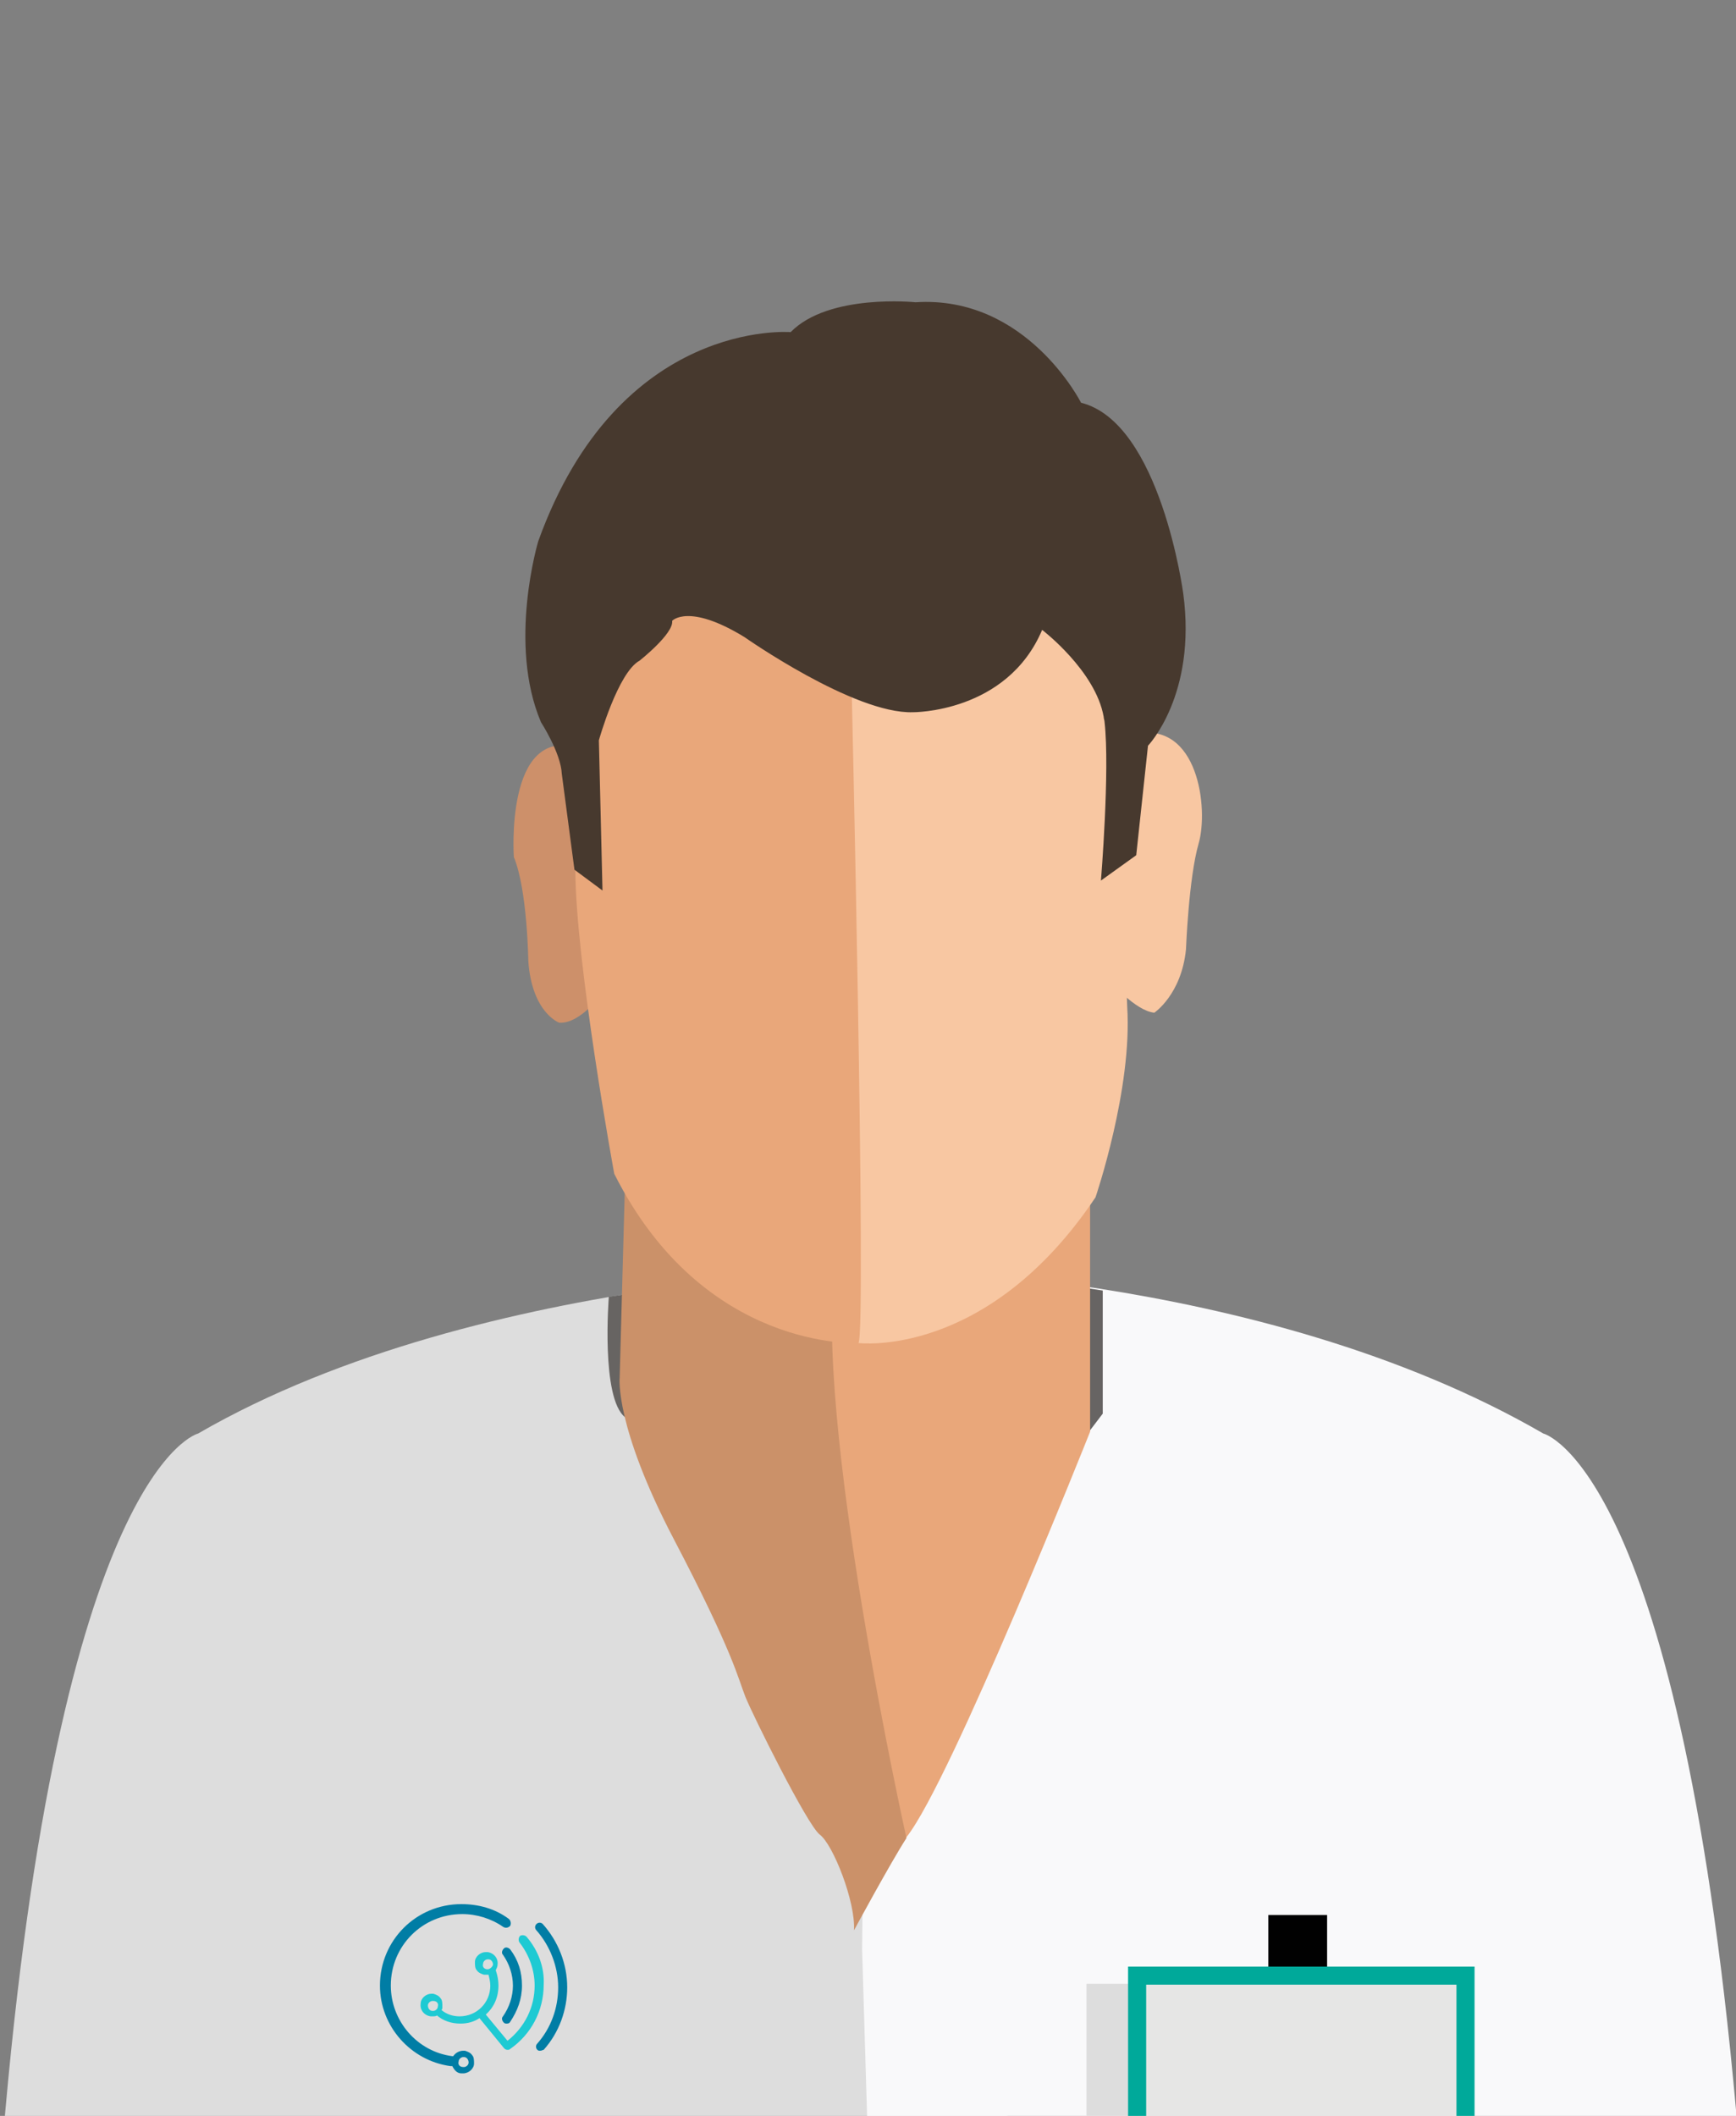 <?xml version="1.0" encoding="utf-8"?>
<!-- Generator: Adobe Illustrator 24.2.3, SVG Export Plug-In . SVG Version: 6.00 Build 0)  -->
<svg version="1.1" id="Layer_1" xmlns="http://www.w3.org/2000/svg" xmlns:xlink="http://www.w3.org/1999/xlink" x="0px" y="0px"
	 viewBox="0 0 191.9 233.8" style="enable-background:new 0 0 191.9 233.8;" xml:space="preserve">
<rect x="0" y="0" width="191.9" height="233.8" fill="#808080" stroke="none"/>
<style type="text/css">
	.st0{clip-path:url(#SVGID_2_);}
	.st1{fill:#DDDDDD;}
	.st2{fill:#F9F9FA;}
	.st3{fill:#676463;}
	.st4{fill:#676462;}
	.st5{fill:#F8C7A2;}
	.st6{fill:#CD906A;}
	.st7{fill:#E9A77A;}
	.st8{fill:#CB9169;}
	.st9{fill:#47392E;}
	.st10{fill:#010101;}
	.st11{fill:#E6E6E5;stroke:#00A99A;stroke-width:2;stroke-miterlimit:10;}
	.st12{fill:none;stroke:#057B98;stroke-width:0.497;stroke-linecap:round;stroke-linejoin:round;stroke-miterlimit:10;}
	.st13{fill:#007DA5;}
	.st14{fill:none;stroke:#057B98;stroke-width:8.775137e-02;stroke-miterlimit:10;}
	.st15{fill:#1ECAD3;}
</style>
<g>
	<g>
		<defs>
			<rect id="SVGID_1_" width="191.9" height="233.8"/>
		</defs>
		<clipPath id="SVGID_2_">
			<use xlink:href="#SVGID_1_"  style="overflow:visible;"/>
		</clipPath>
		<g class="st0">
			<path class="st1" d="M100.7,140.1c0,0-47.2,0-78.8,18.3c0,0-15.4,3.7-21.6,78.2l34.9,46.6h67.1l10.4-10l-2.1-61.6L100.7,140.1z"
				/>
			<path class="st2" d="M96.1,140.1c0,0,42.9,0,74.5,18.3c0,0,15.4,3.7,21.6,78.2l-34.9,46.6H97.1v-7.5l-1.8-60.3L96.1,140.1z"/>
			<path class="st1" d="M160.6,219.2h-40.5v36.9c0,0,1.5,8.4,13.8,15.1s26.4-12.3,26.4-12.3L160.6,219.2z"/>
			<polygon class="st3" points="121.9,142.6 121.9,156.2 116.5,163.3 112.9,154.9 117.3,145.3 119.9,142.3 			"/>
			<path class="st4" d="M67.3,143.3c0,0-0.9,11.2,1.8,13.3c2.7,2.1,4.4,0,4.4,0l-0.9-6.9l-1.5-5.1v-1.9L67.3,143.3z"/>
			<path class="st5" d="M122.7,108.4c0,0,2.8,3.3,4.9,3.5c0,0,3-2,3.5-7c0,0,0.3-7.9,1.4-11.7c1.1-3.8,0-13.6-7.1-12.1
				s-5.7,9.7-5.7,9.7s-1.3,11.8-1.3,12.3C118.5,103.6,122.7,108.4,122.7,108.4z"/>
			<path class="st6" d="M66.8,109.5c0,0-2.6,3.7-5,3.5c0,0-3-1.1-3.4-6.8c0,0-0.1-7.9-1.6-11.5c0,0-1-14.4,7-12.1l7.2,15L66.8,109.5
				z"/>
			<path class="st7" d="M120.5,124.4v33.8c0,0-15.4,38.7-20.3,44.8l-1.8,2.7l-2.9-5.1l-9.3-26.1l-1.5-12.6v-11.7l5.4-18.1l19.4-1.6
				L120.5,124.4z"/>
			<path class="st8" d="M69.2,126.6l-0.7,25.6c0,0-0.6,5.3,6,17.9c6.6,12.6,7.1,15.4,7.9,17.4s6.8,14.1,8.2,15.2
				c1.5,1.1,4,7.5,3.8,10.6c0,0,4-7.4,5.8-10.2c0,0-10.5-47.1-7.8-63.9L69.2,126.6z"/>
			<path class="st7" d="M94.9,148.4c0,0-17.1,1-27-18.7c0,0-4.3-23.4-4.3-33.7l3.3-27.5l6.3-10.8l12.6-3.5l6.9,3.5l8.5,8.5l4.5,24.4
				l-5.9,40.7L94.9,148.4z"/>
			<path class="st5" d="M94.9,148.4c0,0,14.2,1.8,26.2-16.1c0,0,4.1-12,3.5-21.1l-1.6-48l-15.2-5.5H92.7l-1.4,12.4l2.8,3.9
				C94.1,74,95.8,147,94.9,148.4z"/>
			<path class="st9" d="M121.7,97.3l3.9-2.8l1.3-12.1c0,0,5.4-5.6,3.9-16.8c0,0-2.5-18.9-11.3-21.1c0,0-6-11.9-18.3-11.1
				c0,0-9.6-1-13.8,3.3c0,0-19-1.6-27.9,23.1c0,0-3.4,11.3,0.3,20c0,0,2.2,3.4,2.3,5.7l1.4,10.6l3.1,2.3l-0.4-16.6
				c0,0,2.1-7.5,4.5-8.8c0,0,3.8-3,3.6-4.4c0,0,1.8-2,8,1.8c0,0,12.1,8.5,18.6,8.3c0,0,10.4,0.1,14.3-9.1c0,0,5.9,4.5,6.8,9.6
				c0,0.2,0.1,0.4,0.1,0.6C122.7,85.1,121.7,97.3,121.7,97.3z"/>
			<g>
				<rect x="140.2" y="211.6" class="st10" width="6.5" height="9.8"/>
				<rect x="125.7" y="218.3" class="st11" width="36.3" height="22"/>
			</g>
		</g>
	</g>
</g>
<g>
	<path class="st12" d="M57.7,214.8"/>
	<path class="st13" d="M56.2,212c-1.5-1.1-3.3-1.6-5.2-1.6c-5,0-9,4-9,9c0,4.5,3.4,8.3,7.8,8.9c0,0,0,0,0.1,0c0,0,0.1,0,0.1,0
		c0.2,0.4,0.5,0.8,1,0.8c0.1,0,0.1,0,0.2,0c0.6,0,1.2-0.5,1.2-1.1c0-0.3,0-0.7-0.2-0.9c-0.2-0.3-0.5-0.4-0.8-0.5c-0.1,0-0.1,0-0.2,0
		c-0.5,0-0.9,0.3-1.1,0.6c0,0-0.1,0-0.1,0c-3.9-0.5-6.8-3.9-6.8-7.8c0-4.4,3.5-7.9,7.9-7.9c1.6,0,3.2,0.5,4.5,1.4
		c0.3,0.2,0.6,0.1,0.8-0.1C56.5,212.6,56.5,212.2,56.2,212z M50.7,227.8c0-0.3,0.3-0.5,0.5-0.5c0,0,0.1,0,0.1,0
		c0.3,0,0.5,0.3,0.5,0.6c0,0.3-0.3,0.5-0.5,0.5c0,0-0.1,0-0.1,0C50.8,228.4,50.6,228.1,50.7,227.8z"/>
	<path class="st12" d="M56.4,216.2"/>
	<path class="st14" d="M56.4,216.2"/>
	<g>
		<path class="st13" d="M59.7,226.6c-0.1,0-0.2,0-0.3-0.1c-0.2-0.2-0.2-0.5,0-0.7c1.5-1.7,2.3-3.9,2.3-6.2c0-2.3-0.9-4.6-2.4-6.3
			c-0.2-0.2-0.2-0.5,0-0.7c0.2-0.2,0.5-0.2,0.7,0c1.7,1.9,2.7,4.4,2.7,7c0,2.5-0.9,5-2.6,6.9C60,226.5,59.9,226.6,59.7,226.6z"/>
		<path class="st13" d="M56,223.6c-0.1,0-0.2,0-0.3-0.1c-0.2-0.2-0.3-0.5-0.1-0.7c0.7-1,1.1-2.2,1.1-3.4c0-1.2-0.4-2.4-1.1-3.4
			c-0.2-0.2-0.1-0.5,0.1-0.7c0.2-0.2,0.5-0.1,0.7,0.1c0.9,1.2,1.3,2.5,1.3,4c0,1.5-0.5,2.8-1.3,4C56.3,223.6,56.1,223.6,56,223.6z"
			/>
	</g>
	<path class="st15" d="M58.2,214c-0.2-0.2-0.5-0.2-0.7-0.1c-0.2,0.2-0.2,0.5-0.1,0.7c1.1,1.4,1.7,3.1,1.7,4.8c0,2.4-1.1,4.6-3,6.1
		l-2.4-2.9c0.9-0.8,1.4-1.9,1.4-3.2c0-0.6-0.1-1.1-0.3-1.7c0.1-0.2,0.2-0.4,0.2-0.6c0.1-0.7-0.4-1.3-1.1-1.4c-0.1,0-0.1,0-0.2,0
		c-0.6,0-1.2,0.5-1.2,1.1c0,0.3,0,0.7,0.2,0.9c0.2,0.3,0.5,0.4,0.8,0.5c0.1,0,0.1,0,0.2,0c0.1,0,0.2,0,0.3,0
		c0.1,0.4,0.2,0.8,0.2,1.2c0,1.9-1.5,3.4-3.4,3.4c-0.7,0-1.4-0.2-2-0.7c0.1-0.1,0.1-0.2,0.1-0.4c0-0.3,0-0.7-0.2-0.9
		c-0.2-0.3-0.5-0.4-0.8-0.5c-0.1,0-0.1,0-0.2,0c-0.6,0-1.2,0.5-1.2,1.1c-0.1,0.7,0.4,1.3,1.1,1.4c0.1,0,0.1,0,0.2,0
		c0.2,0,0.4,0,0.5-0.1c0.7,0.6,1.6,0.9,2.6,0.9c0.8,0,1.5-0.2,2.1-0.6l2.7,3.3c0.1,0.1,0.2,0.2,0.4,0.2c0.1,0,0.2,0,0.3-0.1
		c2.3-1.6,3.7-4.2,3.7-7.1C60.2,217.4,59.5,215.5,58.2,214z M53.9,217.6C53.8,217.6,53.8,217.6,53.9,217.6c-0.4,0-0.6-0.3-0.5-0.6
		c0-0.3,0.3-0.5,0.5-0.5c0,0,0.1,0,0.1,0c0.3,0,0.5,0.3,0.5,0.6C54.4,217.4,54.1,217.6,53.9,217.6z M48.4,221.7
		c0,0.3-0.3,0.5-0.5,0.5c0,0-0.1,0-0.1,0c-0.3,0-0.5-0.3-0.5-0.6c0-0.3,0.3-0.5,0.5-0.5c0,0,0.1,0,0.1,0
		C48.3,221.1,48.5,221.4,48.4,221.7z"/>
</g>
</svg>
